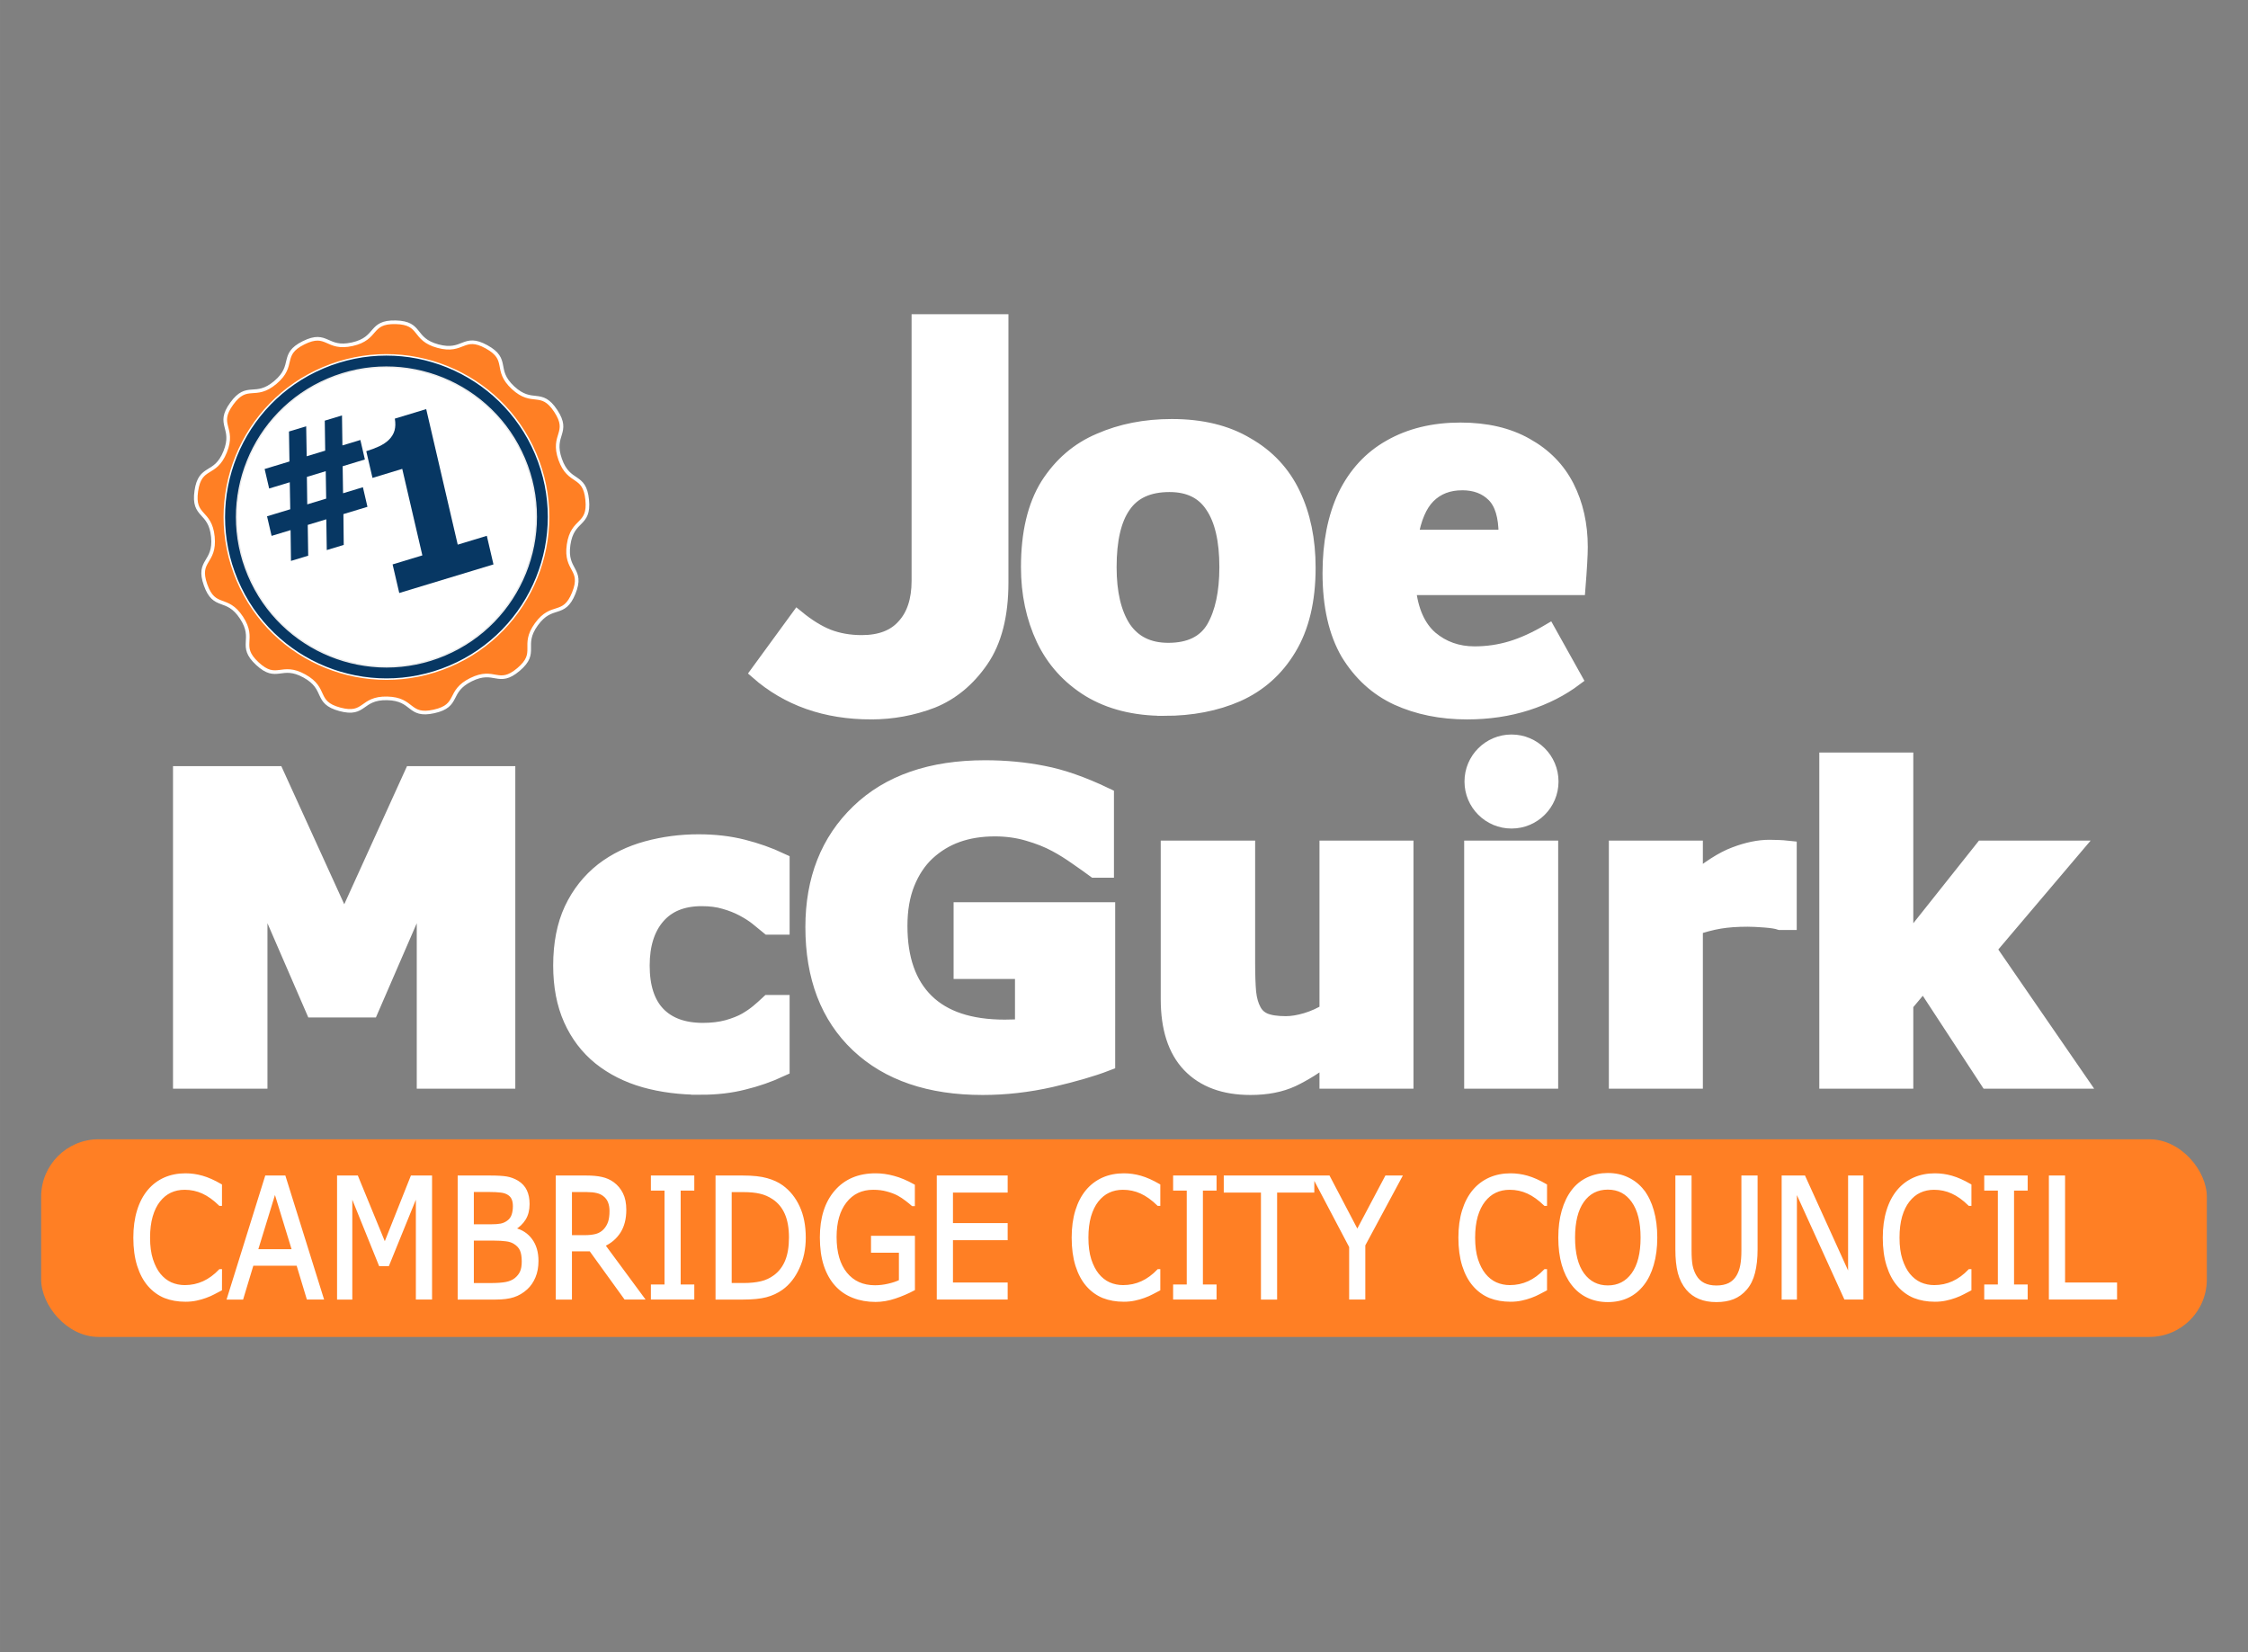 <svg xmlns="http://www.w3.org/2000/svg" width="384.761" height="282.798" viewBox="0 0 101.801 74.824"><rect x="0" y="0" width="101.801" height="74.824" fill="#808080" stroke="none"/><defs><path id="a" d="M96.222-391.766h623.149v61.216H96.222z"/><path id="b" d="M1129.639-539.514h87.954v81.075h-87.954z"/><path id="c" d="M1129.639-539.514h87.954v81.075h-87.954z"/></defs><g transform="translate(866.392 -768.012)"><path fill="none" d="M-866.392 768.012h101.801v74.824h-101.801z" style="fill:#fff;fill-opacity:0;fill-rule:evenodd;stroke-width:.78;stroke-dashoffset:3.777;paint-order:markers fill stroke"/><path fill="none" d="M-866.392 768.012h101.801v74.824h-101.801zM-849.217 851.289h101.801v74.824h-101.801z" style="fill:#fff;fill-opacity:0;fill-rule:evenodd;stroke-width:.78;stroke-dashoffset:3.777;paint-order:markers fill stroke"/><g style="fill:#fff;fill-opacity:1;stroke:#fff;stroke-width:.805;stroke-dasharray:none;stroke-opacity:1"><path d="M-432.204 323.236q-4.152 0-6.943-2.447l2.47-3.383q.966.792 1.86 1.151.93.36 2.04.36 1.682 0 2.541-.971.895-.972.895-2.735v-15.798h5.082v15.906q0 2.987-1.217 4.75-1.216 1.763-3.006 2.483-1.79.684-3.722.684z" style="font-style:normal;font-variant:normal;font-weight:700;font-stretch:normal;font-size:50.8px;line-height:0;font-family:Dubai;-inkscape-font-specification:&quot;Dubai Bold&quot;;letter-spacing:-3.184px;word-spacing:0;writing-mode:lr-tb;white-space:pre;fill:#fff;fill-opacity:1;stroke:#fff;stroke-width:.805;stroke-miterlimit:4;stroke-dasharray:none;stroke-opacity:1" transform="matrix(.745 0 0 .745 -504.952 559.477)"/><path d="M-414.39 323.02q-2.684 0-4.58-1.15-1.862-1.152-2.792-3.096-.93-1.979-.93-4.39 0-3.095 1.18-5.002 1.217-1.907 3.186-2.735 1.968-.864 4.402-.864 2.72 0 4.58 1.116 1.898 1.08 2.828 3.023.93 1.943.93 4.498 0 2.987-1.18 4.93-1.146 1.907-3.15 2.807-1.968.864-4.474.864zm.251-3.634q1.933 0 2.72-1.331.787-1.368.787-3.671 0-2.447-.859-3.707-.823-1.26-2.576-1.26-1.897 0-2.756 1.26-.86 1.224-.86 3.707 0 2.34.86 3.67.894 1.332 2.684 1.332zM-389.043 313.16q0 .72-.143 2.519h-10.307q.214 2.015 1.324 2.986 1.11.936 2.648.936 1.146 0 2.22-.324 1.073-.324 2.29-1.043l1.646 2.95q-1.288.972-2.97 1.512-1.683.54-3.65.54-2.363 0-4.26-.864-1.861-.864-3.006-2.735-1.11-1.907-1.11-4.894 0-2.735.93-4.714.967-1.98 2.757-2.987 1.825-1.044 4.294-1.044 2.362 0 4.009.936 1.682.935 2.505 2.555t.823 3.67zm-7.23-3.851q-1.252 0-2.04.792-.75.755-1.037 2.41h5.69v-.107q0-1.656-.715-2.375-.716-.72-1.897-.72z" style="font-style:normal;font-variant:normal;font-weight:700;font-stretch:normal;font-size:50.8px;line-height:0;font-family:Dubai;-inkscape-font-specification:&quot;Dubai Bold&quot;;letter-spacing:-2.324px;word-spacing:0;writing-mode:lr-tb;white-space:pre;fill:#fff;fill-opacity:1;stroke:#fff;stroke-width:.805;stroke-miterlimit:4;stroke-dasharray:none;stroke-opacity:1" transform="matrix(.745 0 0 .745 -504.952 559.477)"/></g><path d="M-843.5 816.864h-3.576v-9.185l-2.584 5.96h-2.48l-2.584-5.96v9.185h-3.39v-13.717h4.176l3.136 6.881 3.127-6.881h4.175zM-834.654 817.14q-1.376 0-2.518-.322-1.133-.323-1.975-.995-.833-.673-1.292-1.695-.459-1.023-.459-2.396 0-1.446.487-2.496.496-1.05 1.376-1.741.852-.654 1.966-.958 1.114-.304 2.312-.304 1.077 0 1.985.23.908.23 1.694.599v2.828h-.477q-.197-.166-.477-.387-.272-.22-.675-.433-.383-.202-.842-.331-.459-.139-1.067-.139-1.348 0-2.079.848-.72.838-.72 2.285 0 1.492.74 2.266.748.773 2.115.773.636 0 1.142-.138.515-.147.852-.34.318-.185.562-.387.243-.203.449-.397h.477v2.828q-.795.369-1.666.58-.861.222-1.91.222zM-816.334 816.08q-.936.36-2.48.72-1.545.35-3.08.35-3.558 0-5.57-1.899-2.013-1.906-2.013-5.26 0-3.196 2.031-5.15 2.032-1.961 5.664-1.961 1.376 0 2.621.249 1.245.239 2.771.967v3.215h-.402q-.263-.194-.768-.544-.506-.359-.974-.608-.543-.295-1.273-.506-.72-.212-1.535-.212-.955 0-1.732.276t-1.395.848q-.59.552-.936 1.409-.337.848-.337 1.962 0 2.276 1.226 3.482 1.227 1.207 3.623 1.207.206 0 .45-.009.252-.009.458-.028v-2.69h-2.78v-2.588h6.431zM-802.826 816.864h-3.37v-1.143q-.936.7-1.713 1.069-.777.36-1.853.36-1.742 0-2.687-.987-.936-.985-.936-2.91v-6.734h3.389v5.13q0 .784.046 1.309.057.516.244.856.178.341.533.498.365.156 1.011.156.431 0 .955-.156.524-.157 1.011-.46v-7.333h3.37zM-796.273 816.864h-3.37v-10.345h3.37zM-785.47 809.678h-.3q-.215-.073-.693-.11-.477-.037-.795-.037-.721 0-1.274.092-.552.092-1.189.313v6.928h-3.37v-10.345h3.37v1.52q1.115-.94 1.938-1.244.824-.313 1.517-.313.178 0 .402.009.225.009.394.027zM-772.402 816.864h-3.923l-2.949-4.505-.917 1.096v3.409h-3.37V802.53h3.37v8.558l3.632-4.57h3.885l-3.782 4.46z" style="font-weight:700;font-size:50.8px;line-height:24px;font-family:Dubai;-inkscape-font-specification:&quot;Dubai Bold&quot;;letter-spacing:-.002px;word-spacing:0;white-space:pre;fill:#fff;stroke:#fff;stroke-width:.887"/><rect width="98.074" height="8.95" x="-864.529" y="819.599" ry="2.601" style="fill:#ff7f24;fill-opacity:1;fill-rule:evenodd;stroke:none;stroke-width:.541;stroke-linecap:round;stroke-linejoin:round;stroke-opacity:1"/><g aria-label="CAMBRIDGE CITY COUNCIL" style="font-size:4.233px;line-height:2px;font-family:Dubai;-inkscape-font-specification:Dubai;letter-spacing:0;word-spacing:0;white-space:pre;shape-inside:url(#a);display:inline;fill:#fff;stroke:#fff;stroke-width:.069" transform="matrix(1.531 0 0 1.785 -1007.982 1522.141)"><path d="M99.013-389.772q-.114.05-.207.093-.09.043-.24.09-.125.04-.274.067-.147.028-.325.028-.335 0-.61-.092-.272-.096-.475-.296-.198-.196-.31-.498-.112-.304-.112-.705 0-.38.108-.68.107-.3.31-.507.196-.2.473-.306.28-.105.618-.105.248 0 .494.06.248.06.55.21v.487h-.03q-.255-.213-.505-.31-.25-.098-.536-.098-.233 0-.421.077-.186.074-.333.234-.143.155-.223.392-.079.236-.079.546 0 .325.087.558.089.234.227.38.145.153.337.228.195.072.41.072.295 0 .554-.101.258-.101.483-.304h.03zM102.019-389.55h-.436l-.302-.857H99.95l-.302.858h-.416l1.12-3.078h.546zm-.864-1.208-.54-1.512-.541 1.512zM105.227-389.55h-.41v-2.651l-.855 1.804h-.244l-.85-1.804v2.652h-.382v-3.078h.558l.82 1.713.794-1.713h.569zM108.375-390.496q0 .23-.087.405-.087.176-.233.29-.174.136-.383.194-.207.058-.527.058h-1.091v-3.078h.911q.337 0 .505.025.167.025.32.103.17.089.246.23.076.138.076.332 0 .22-.111.374-.112.153-.298.246v.017q.312.064.492.275.18.209.18.529zm-.688-1.387q0-.112-.038-.188-.037-.077-.12-.124-.097-.056-.235-.068-.139-.015-.343-.015h-.488v.889h.529q.192 0 .306-.019.114-.02.21-.082.098-.062.137-.16.042-.099.042-.233zm.262 1.404q0-.186-.056-.296-.056-.11-.202-.186-.1-.052-.242-.066-.14-.017-.343-.017h-.643v1.145h.541q.27 0 .44-.027.172-.028.282-.103.116-.08.17-.184.053-.103.053-.266zM111.502-389.55h-.53l-1.03-1.223h-.577v1.224h-.41v-3.078h.863q.279 0 .465.037.186.035.335.128.167.106.26.267.095.16.095.405 0 .333-.167.558-.168.223-.461.337zm-.957-2.211q0-.132-.047-.234-.046-.103-.153-.173-.09-.06-.211-.083-.122-.025-.287-.025h-.482v1.162h.413q.195 0 .34-.033.144-.035.245-.128.093-.087.137-.199.045-.113.045-.287zM112.984-389.55h-1.215v-.313h.403v-2.45h-.403v-.314h1.215v.314h-.403v2.45h.403zM116.281-391.085q0 .42-.184.76-.181.342-.485.53-.211.13-.472.188-.258.058-.682.058h-.777v-3.078h.769q.45 0 .715.066.267.064.45.178.315.196.49.523.176.326.176.775zm-.428-.006q0-.362-.126-.61t-.376-.39q-.182-.104-.386-.143-.205-.041-.49-.041h-.385v2.375h.385q.295 0 .514-.044.222-.043.406-.161.229-.147.343-.387.115-.24.115-.599zM119.51-389.777q-.252.116-.552.203-.297.085-.577.085-.36 0-.659-.1-.3-.099-.51-.297-.213-.2-.33-.5-.115-.302-.115-.705 0-.738.43-1.164.432-.428 1.184-.428.263 0 .536.064.275.062.591.213v.486h-.037q-.064-.05-.186-.13-.122-.081-.24-.135-.143-.064-.325-.105-.18-.044-.409-.044-.517 0-.818.333-.3.33-.3.897 0 .598.314.93.314.331.856.331.198 0 .395-.04.198-.038.347-.1v-.755h-.825v-.36h1.23zM122.253-389.55h-2.028v-3.077h2.028v.364h-1.618v.843h1.618v.364h-1.618v1.143h1.618zM126.768-389.772q-.114.05-.207.093-.091.043-.24.09-.126.04-.275.067-.147.028-.324.028-.335 0-.61-.092-.273-.096-.476-.296-.198-.196-.31-.498-.111-.304-.111-.705 0-.38.107-.68.108-.3.31-.507.197-.2.474-.306.279-.105.618-.105.248 0 .494.06.248.06.55.21v.487h-.031q-.255-.213-.505-.31-.25-.098-.535-.098-.234 0-.422.077-.186.074-.333.234-.142.155-.223.392-.078.236-.078.546 0 .325.086.558.09.234.228.38.144.153.337.228.194.072.409.072.296 0 .554-.101.258-.101.484-.304h.029zM128.432-389.55h-1.216v-.313h.403v-2.45h-.403v-.314h1.216v.314h-.404v2.45h.404zM131.323-392.263h-1.1v2.714h-.409v-2.714h-1.1v-.364h2.61zM133.915-392.627l-1.083 1.728v1.35h-.409v-1.307l-1.087-1.771h.452l.842 1.377.85-1.377zM138.207-389.772q-.114.05-.207.093-.091.043-.24.09-.126.04-.275.067-.147.028-.324.028-.335 0-.61-.092-.273-.096-.476-.296-.198-.196-.31-.498-.111-.304-.111-.705 0-.38.107-.68.108-.3.31-.507.197-.2.474-.306.279-.105.618-.105.248 0 .494.06.248.06.55.21v.487h-.031q-.255-.213-.505-.31-.25-.098-.535-.098-.234 0-.422.077-.186.074-.333.234-.142.155-.223.392-.078.236-.078.546 0 .325.086.558.09.234.228.38.144.153.337.228.194.072.409.072.296 0 .554-.101.258-.101.484-.304h.029zM141.08-392.274q.188.207.287.507.101.3.101.68 0 .38-.103.682-.101.3-.285.5-.19.209-.45.314-.26.106-.592.106-.324 0-.591-.108-.265-.107-.45-.312-.187-.204-.288-.502-.1-.298-.1-.68 0-.376.1-.674.1-.3.29-.513.181-.202.45-.31.27-.107.589-.107.33 0 .593.11.265.107.449.307zm-.037 1.187q0-.6-.27-.924-.268-.327-.733-.327-.47 0-.738.327-.266.324-.266.924 0 .605.272.928.273.32.732.32.459 0 .73-.32.273-.323.273-.928zM144.435-390.785q0 .334-.075.585-.072.248-.24.413-.159.157-.372.23-.212.072-.496.072-.29 0-.504-.077-.215-.076-.362-.225-.167-.17-.242-.41-.072-.24-.072-.588v-1.842h.41v1.862q0 .25.032.395.035.145.116.263.091.134.246.202.157.068.376.068.221 0 .377-.066.155-.068.248-.204.08-.118.113-.27.035-.152.035-.377v-1.873h.41zM147.564-389.55h-.506l-1.46-2.753v2.754h-.382v-3.078h.635l1.33 2.513v-2.513h.383zM150.76-389.772q-.114.05-.207.093-.09.043-.24.09-.126.04-.275.067-.146.028-.324.028-.335 0-.61-.092-.273-.096-.475-.296-.199-.196-.31-.498-.112-.304-.112-.705 0-.38.108-.68.107-.3.31-.507.196-.2.473-.306.279-.105.618-.105.248 0 .494.06.248.06.55.21v.487h-.031q-.254-.213-.505-.31-.25-.098-.535-.098-.233 0-.422.077-.186.074-.332.234-.143.155-.224.392-.078.236-.078.546 0 .325.087.558.089.234.227.38.145.153.337.228.194.072.41.072.295 0 .553-.101.259-.101.484-.304h.029zM152.424-389.55h-1.216v-.313h.403v-2.45h-.403v-.314h1.216v.314h-.403v2.45h.403zM155.068-389.55h-1.948v-3.077h.41v2.714h1.538z"/></g><path d="M458.242 293.147c-2.278 2.278-2.849.033-5.606 1.7-2.757 1.666-1.034 3.214-4.11 4.173-3.076.958-2.538-1.295-5.753-1.1-3.216.194-2.41 2.366-5.58 1.785-3.168-.58-1.644-2.325-4.582-3.647-2.938-1.323-3.234.975-5.77-1.012-2.536-1.987-.376-2.824-2.363-5.36-1.987-2.536-3.316-.639-4.638-3.577-1.323-2.938.979-2.675.398-5.844-.58-3.169-2.64-2.107-2.445-5.323.195-3.215 2.11-1.913 3.07-4.989.958-3.076-1.359-3.092.308-5.85 1.666-2.757 2.758-.713 5.036-2.991 2.278-2.278.234-3.37 2.991-5.036 2.758-1.667 2.774.65 5.85-.309 3.076-.958 1.773-2.874 4.99-3.069 3.215-.194 2.153 1.865 5.322 2.445 3.17.581 2.906-1.72 5.844-.398s1.041 2.651 3.577 4.638 3.373-.173 5.36 2.363-.31 2.832 1.011 5.77c1.323 2.938 3.068 1.414 3.648 4.583.581 3.169-1.59 2.363-1.785 5.579-.195 3.216 2.058 2.677 1.1 5.753-.959 3.076-2.507 1.353-4.174 4.11-1.666 2.757.579 3.328-1.7 5.606z" style="fill:#ff7f24;fill-opacity:1;fill-rule:evenodd;stroke:#fff;stroke-width:.437;stroke-linecap:round;stroke-linejoin:round;stroke-miterlimit:4;stroke-dasharray:none;stroke-opacity:1;paint-order:fill markers stroke" transform="rotate(-22.949 1352.357 2947.039) scale(.376)"/><circle cx="-1090.296" cy="397.771" r="7.34" style="fill:#073763;fill-opacity:1;fill-rule:evenodd;stroke:#fff;stroke-width:.067;stroke-linecap:round;stroke-linejoin:round;stroke-miterlimit:4;stroke-dasharray:none;stroke-opacity:1" transform="rotate(-22.95)"/><circle cx="-1090.296" cy="397.771" r="6.785" style="fill:#fff;fill-opacity:1;fill-rule:evenodd;stroke:#ececec;stroke-width:.062;stroke-linecap:round;stroke-linejoin:round;stroke-miterlimit:4;stroke-dasharray:none;stroke-opacity:1" transform="rotate(-22.95)"/><g style="font-weight:700;font-size:19.756px;line-height:9.333px;font-family:Arial;-inkscape-font-specification:&quot;Arial Bold&quot;;letter-spacing:0;word-spacing:0;white-space:pre;shape-inside:url(#b);display:inline;fill:#073763;stroke-width:.4"><path d="M1141.793-529.17h-9.588v-2.509h3.028v-7.591h-3.028v-2.344q.694 0 1.33-.078.637-.086 1.062-.289.501-.241.752-.627t.29-.965h3.193v11.894h2.961z" aria-label="1" style="font-family:Dubai;-inkscape-font-specification:&quot;Dubai Bold&quot;" transform="matrix(.445 -.135 .12 .516 -1288.643 1220.763)"/></g><g style="font-weight:700;font-size:19.756px;line-height:9.333px;font-family:Arial;-inkscape-font-specification:&quot;Arial Bold&quot;;letter-spacing:0;word-spacing:0;white-space:pre;shape-inside:url(#c);display:inline;fill:#073763;stroke-width:.4"><path d="M1139.821-542.976h-1.981l-.49 1.95h1.769v1.505h-2.144l-.57 2.22h-1.512l.558-2.22h-1.655l-.558 2.22h-1.536l.564-2.22h-1.693v-1.505h2.069l.483-1.95h-1.837v-1.499h2.213l.54-2.163h1.535l-.539 2.163h1.65l.545-2.163h1.536l-.546 2.163h1.6zm-3.486-.012h-1.68l-.502 1.98h1.687z" aria-label="#" style="font-size:65%;font-family:Dubai;-inkscape-font-specification:&quot;Dubai Bold&quot;;baseline-shift:super" transform="matrix(.508 -.154 .137 .589 -1354.51 1284.163)"/></g><circle cx="-797.943" cy="803.4" r="2.129" style="fill:#fff;stroke:none;stroke-width:21.318;stroke-linejoin:round"/></g></svg>